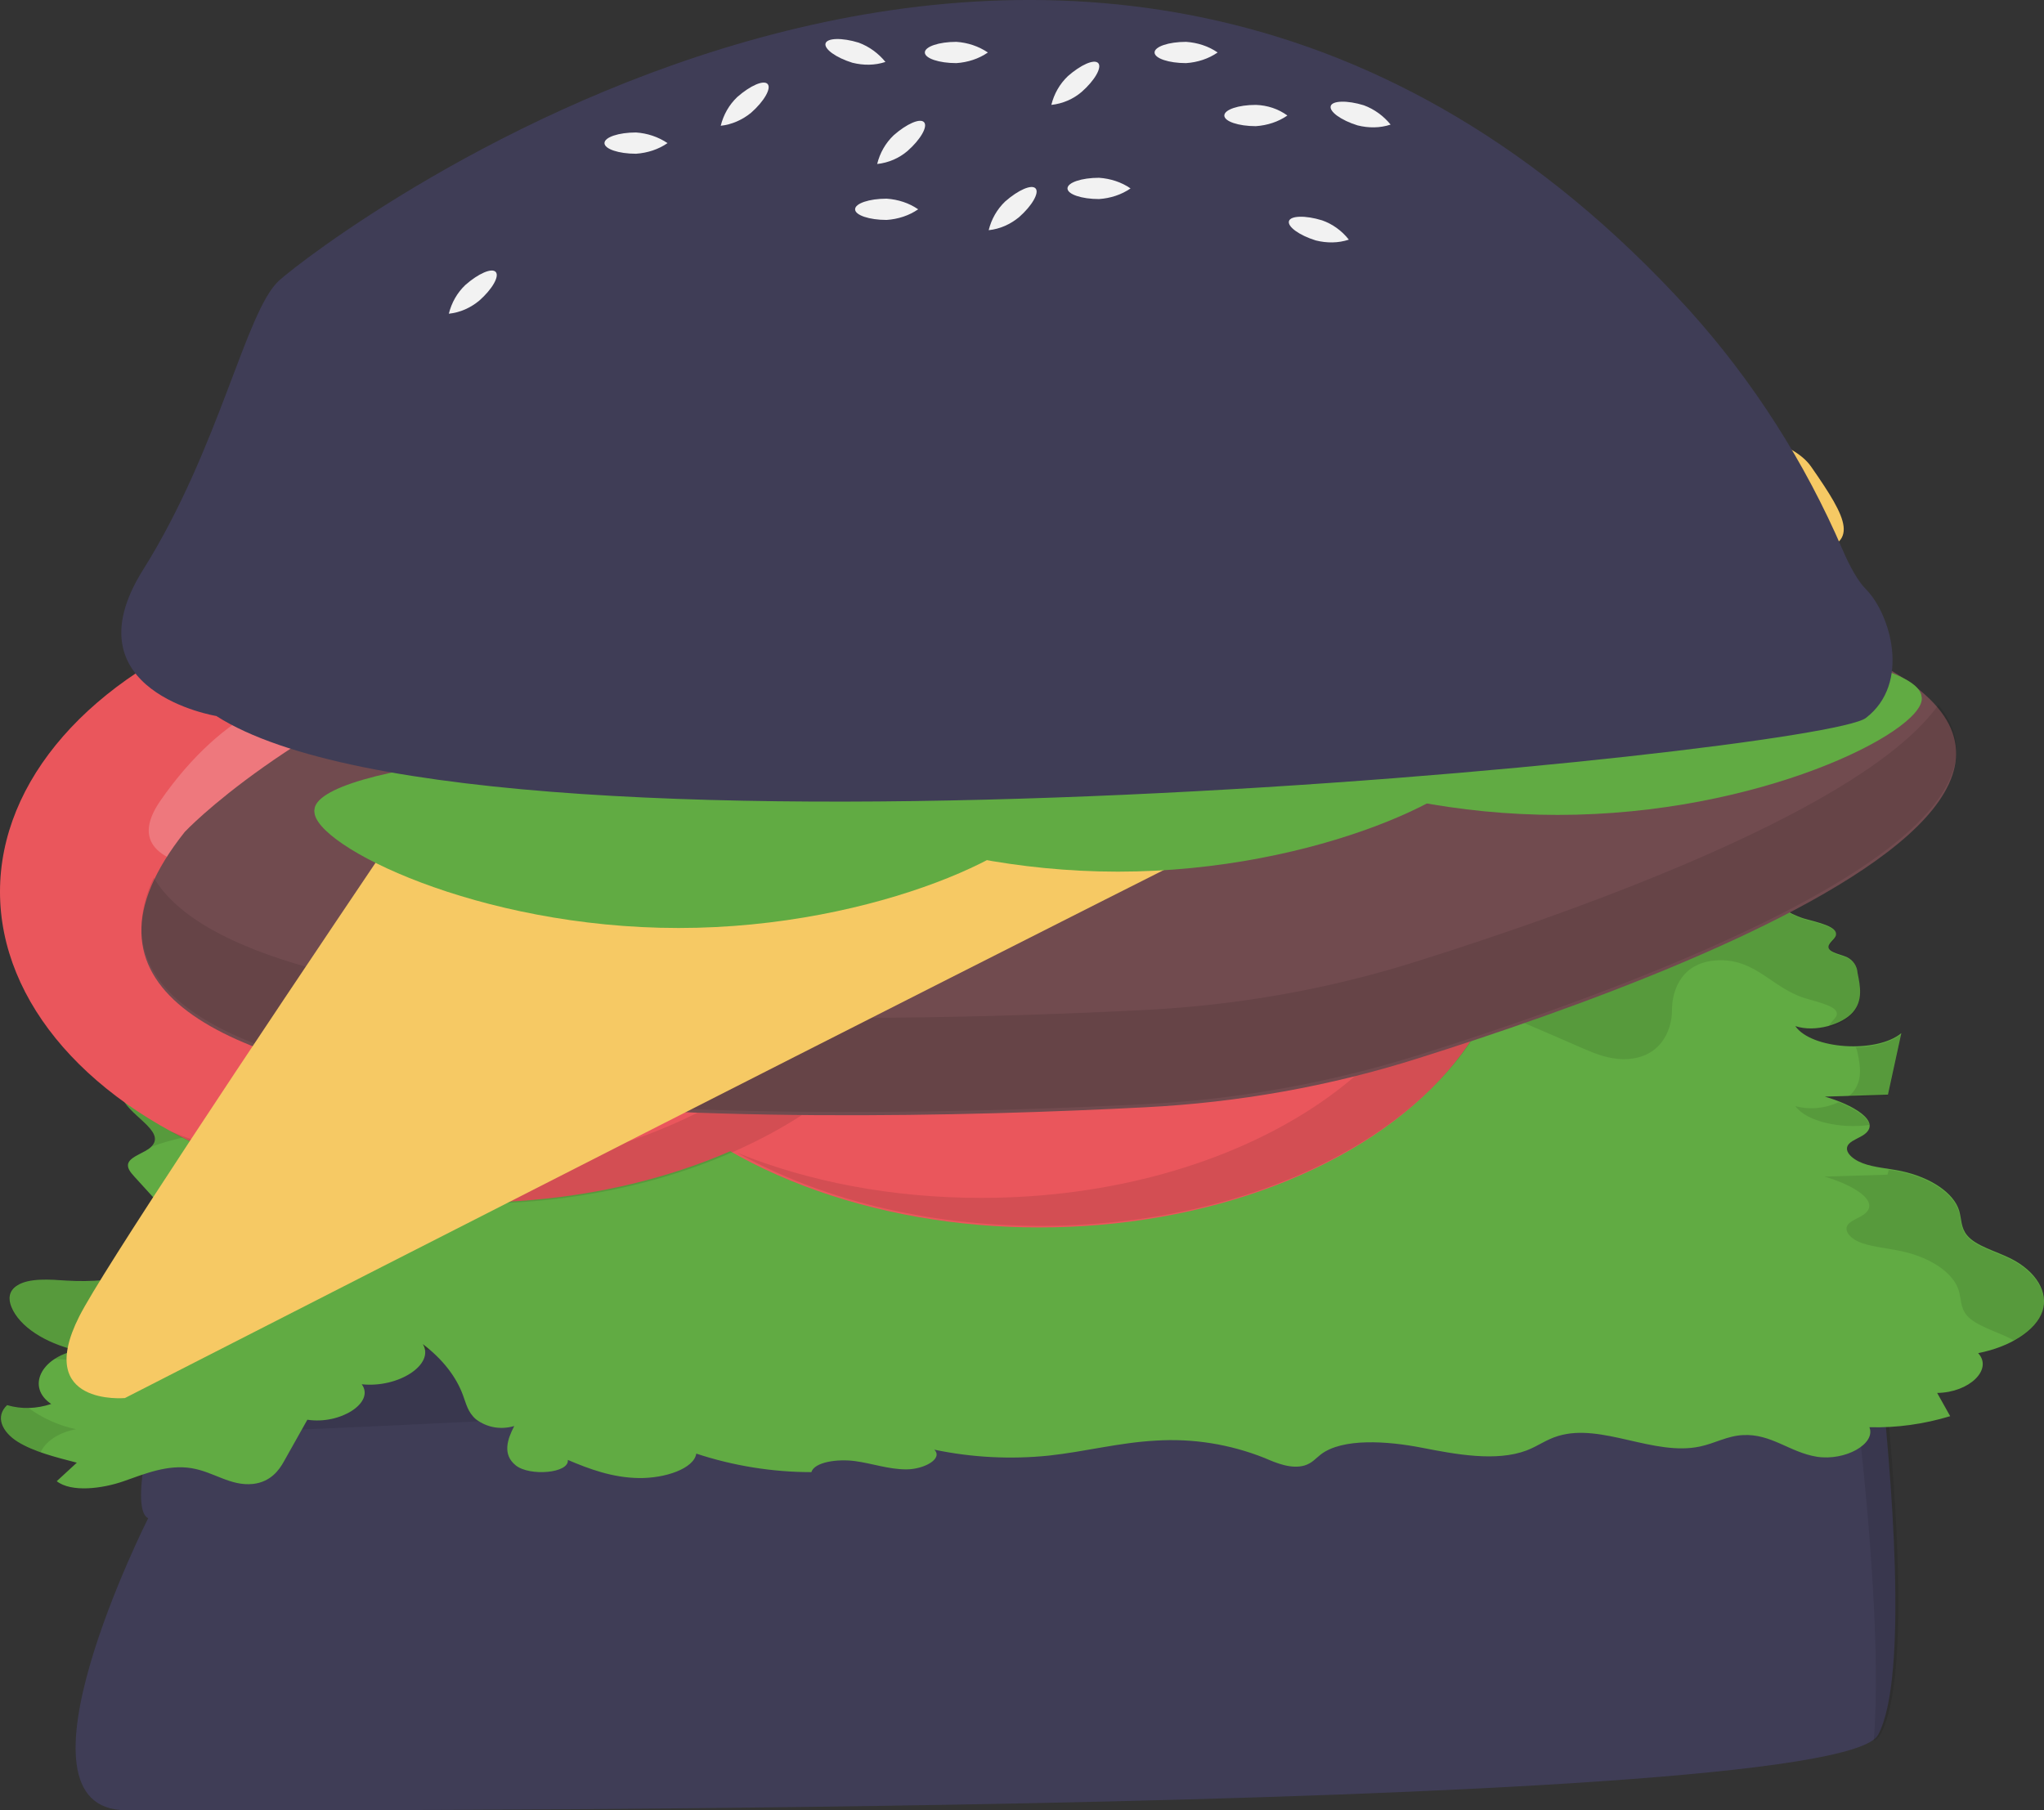 <svg xmlns="http://www.w3.org/2000/svg" xmlns:xlink="http://www.w3.org/1999/xlink" version="1.1" id="Layer_1" x="0px" y="0px" style="enable-background:new 0 0 1082 590.9;" xml:space="preserve" viewBox="311.1 78.58 518.71 459.45">
<rect x="311.1" y="78.58" width="518.71" height="459.45" fill="#333333" stroke="none"/>
<style type="text/css">
	.st0{fill:#3F3D56;}
	.st1{opacity:0.1;enable-background:new    ;}
	.st2{fill:#61AB43;}
	.st3{fill:#EA565C;}
	.st4{opacity:0.2;fill:#FFFFFF;enable-background:new    ;}
	.st5{fill:#714B4F;}
	.st6{opacity:0.1;fill:none;stroke:#000000;stroke-width:2;stroke-miterlimit:10;enable-background:new    ;}
	.st7{fill:#F6C964;}
	.st8{fill:#F2F2F2;}
</style>
<path class="st0" d="M348.7,463.9c0,0-37.4,74.1-5.6,74.1s433.4,1.6,444.6-19.1c7.8-14.5,3.5-66.2,0.2-95.8  c-1.3-12-11.8-20.8-23.8-20.1c-86.8,4.8-411.3,22.6-409.9,20.3c2.8-4.4,0.8-3.2,0.8-3.2S342.3,460.7,348.7,463.9z"/>
<path class="st1" d="M788.7,423c-1.3-12-11.8-20.8-23.8-20.1c-86.8,4.8-411.3,22.6-409.9,20.3c2.8-4.4,0.8-3.2,0.8-3.2  s-2.8,9.1-5.2,19c0.3,0,0.6,0.3-0.5,2.2c-0.1,0.4-0.2,0.9-0.3,1.3c13,1.3,324.6-15.8,409.4-20.5c12-0.7,22.5,8.2,23.8,20.1  c2.4,22,5.4,56.2,3.6,78.3c0.7-0.4,1.3-0.9,1.7-1.6C796.3,504.3,792,452.6,788.7,423z"/>
<path class="st2" d="M393.3,352.8c-4.2-1.3-9.4-2.9-8.9-5.6c0.3-1.4,2.2-2.5,3.5-3.7c2.7-2.3,3.4-5.5,0.5-7.8s-9.7-2.5-12.3-0.2  c-1.3,1.2-1.2,2.7-1.9,4.1c-2.1,4.3-10.5,6.1-17.7,7.8s-15.2,4.7-14.5,9.1c0.7,4.8,11.8,9.1,7.4,13.2c-1.6,1.5-5,2.3-5.7,4  c-0.5,1.2,0.5,2.4,1.5,3.5l7.1,7.8c2.8,3.1,5.7,6.5,4.8,9.9c-1.9,6.8-17,9.4-29,8.7c-4.4-0.3-9.6-0.7-12.6,1.2  c-2.3,1.4-2.3,3.6-1.5,5.5c2,4.9,8.4,9.1,16.5,11c-9.1,1.8-12.7,9.4-6.4,13.6c-3.6,1.2-7.5,1.4-11.2,0.3c-3.1,2.9-1.3,6.8,2.7,9.3  s9.6,3.9,15,5.3l-5.1,4.7c3.7,2.9,11.6,1.9,17,0s11.2-4.3,17.2-3.3c5.6,0.9,9.9,4.6,15.6,4c4.4-0.5,6.6-3.4,7.9-5.8l5.9-10.5  c8.4,1.3,17.2-4.4,13.8-9c9.4,1,18.6-5.1,15.5-10.2c5,3.8,8.5,8.3,10.2,13c0.8,2.1,1.2,4.3,3.3,6.1c2.8,2.1,6.3,2.7,9.7,1.7  c-1.7,3.3-3.1,7.2,0.4,10s13.6,2,13.2-1.4c5.4,2.3,11.3,4.5,18,4.6s14-2.4,14.6-6.2c9.4,3.1,19.3,4.7,29.2,4.7  c0.8-2.6,6.7-3.4,11.1-2.8s8.5,2.1,13,2.1s9.4-2.7,7.1-5c9.6,2,19.4,2.5,29.1,1.5c9.2-1,17.8-3.3,27.1-3.8  c9.4-0.6,18.8,0.9,27.6,4.4c3,1.3,6.8,2.9,10.2,1.9c1.9-0.6,2.8-1.8,4.1-2.8c5.5-4.2,16.9-3.4,25.6-1.7s18.9,3.6,26.6,0.7  c2.9-1.1,5-2.8,8.1-3.7c11-3.3,24.2,5.2,35.9,2.7c3.8-0.8,6.9-2.7,10.9-2.9c7.2-0.4,11.9,4.4,18.8,5.5c7.2,1.1,15-3.3,13.3-7.5  c6.9,0.2,13.9-0.8,20.5-2.8l-3.3-5.9c8.2-0.1,14.2-6,10.4-10.1c8.2-1.6,14.7-5.8,16.3-10.6s-1.5-10.1-8-13.4  c-3.8-1.9-8.9-3.2-11.1-5.9c-1.6-1.9-1.4-4.1-2-6.2c-1.3-4.5-7.2-8.5-14.7-10.1c-3.3-0.7-6.9-0.9-9.8-2s-5.1-3.3-3.4-5  c0.9-0.9,2.7-1.5,3.8-2.3c4.6-3.4-3.3-7.7-10-9.6l16-0.5l3.4-15.6c-6.3,5.2-22.8,4.1-26.9-1.8c5.1,1.7,12-0.5,14.6-3.5  s1.9-6.6,1.2-10c-0.1-1.7-1.1-3.2-2.7-4c-1.6-0.7-4.1-1.1-4.6-2.2c-0.5-1.2,1.5-2.2,1.8-3.3c0.6-2.3-4.6-3.3-8.1-4.3  c-8.3-2.6-12.3-9.8-21.7-9.6c-9.3,0.2-12,7.4-12,12.7s-3.2,12.5-12.5,12.4c-3.7,0-7-1.4-10-2.7L686,313.2c-3.5-1.6-7.2-3-11-3.9  c-5.4-1.3-11.4-1.4-17.2-1.5l-37.5-0.9c-1.9-0.1-3.8,0-5.7,0.5c-2,0.7-2.9,2-4.1,3.1c-5.2,4.9-17.5,6.8-26.3,4.1  c-2.3-0.7-4.5-1.7-6.9-2.2c-7.8-1.7-16.1,1.4-24.2,2.6c-13.3,1.9-29.9-1.3-39.5,4.3c-3.2,1.9-4.9,4.4-7.9,6.4s-8.3,3.3-12.1,1.8  c0.5,3.7,0.9,7.5-1.6,10.8s-8.8,6.1-15.1,5.3c-3.3-0.9-3-3.7-1.5-5.5s4-3.8,3.2-5.8c-0.8-2-4.3-3.2-7-4.6s-4.4-4.1-1.6-5.4  c-1.9-2.4-8.7-2.1-11.7-0.1s-3.3,4.9-3.6,7.6s-1,5.6-4.5,7.4c-5.9,3-17.3,1.5-21.2,5.4c-1.2,1.3-1.3,2.8-2,4.2  c-3.2,6.2-16.9,7.8-28.2,8.3c-0.2,1.3-0.3,2.6-0.2,3.9C402.5,357,396.1,353.7,393.3,352.8z"/>
<path class="st1" d="M782.5,345.8c0.7,3.4,1.3,6.9-1.2,10c-0.4,0.4-0.8,0.8-1.3,1.2c3.4-0.1,6.8-0.2,10.1-0.3  c1.1-5.2,2.3-10.4,3.4-15.6c-2.6,2.1-7,3.2-11.5,3.3C782.3,344.8,782.4,345.3,782.5,345.8z"/>
<path class="st1" d="M785.5,364.1c-0.4-2.1-3.9-4.2-7.8-5.8c-3.4,1.6-7.3,2-11,1C769.6,363.3,778.3,365.1,785.5,364.1z"/>
<path class="st1" d="M790.4,375.5c-0.1,0.4-0.2,0.8-0.3,1.2c-5.3,0.2-10.7,0.3-16,0.5c6.7,1.9,14.6,6.2,10,9.6  c-1.1,0.8-2.9,1.4-3.8,2.3c-1.7,1.7,0.4,4,3.4,5s6.6,1.3,9.8,2c7.6,1.6,13.4,5.6,14.7,10.1c0.6,2.1,0.4,4.3,2,6.2  c2.2,2.6,7.3,4,11.1,5.9c0.4,0.2,0.7,0.4,1.1,0.6c3.5-2,6-4.5,6.9-7.3c1.7-4.8-1.5-10.1-8-13.4c-3.8-1.9-8.9-3.2-11.1-5.9  c-1.6-1.9-1.4-4.1-2-6.2c-1.3-4.5-7.2-8.5-14.7-10.1C792.6,375.8,791.5,375.6,790.4,375.5z"/>
<path class="st1" d="M321.4,447.2c1.2-2.7,4.4-5,9-5.9c-4.4-0.9-8.5-2.8-12.1-5.4c-1.9,0.1-3.7-0.2-5.5-0.7  c-3.1,2.9-1.3,6.8,2.7,9.3C317.3,445.7,319.3,446.6,321.4,447.2z"/>
<path class="st1" d="M349.6,369.6c2.3-0.9,4.6-1.5,7-2.1c7.2-1.7,15.6-3.5,17.7-7.8c0.7-1.4,0.6-2.9,1.9-4.1  c2.5-2.4,9.4-2.1,12.3,0.2s2.1,5.5-0.5,7.8c-1.4,1.2-3.3,2.3-3.5,3.7c-0.5,2.7,4.8,4.3,8.9,5.6c2,0.6,3.8,1.6,5.4,2.9  c0-0.3,0.1-0.6,0.1-0.8c11.2-0.5,25-2.1,28.2-8.3c0.7-1.4,0.8-2.9,2-4.2c3.9-4,15.3-2.4,21.2-5.4c3.5-1.8,4.2-4.7,4.5-7.4  s0.6-5.5,3.6-7.6c3-2,9.8-2.3,11.7,0.1c-2.8,1.3-1,4,1.6,5.4s6.2,2.6,7,4.6c0.8,2-1.6,4-3.2,5.8c-1.6,1.9-1.8,4.7,1.5,5.5  c6.2,0.9,12.6-1.9,15.1-5.3s2-7.2,1.6-10.8c3.7,1.5,9.1,0.2,12.1-1.8s4.7-4.5,7.9-6.4c9.6-5.6,26.2-2.4,39.5-4.3  c8.1-1.1,16.4-4.3,24.2-2.6c2.5,0.5,4.6,1.5,6.9,2.2c8.9,2.7,21.1,0.8,26.3-4.1c1.2-1.1,2.1-2.4,4.1-3.1c1.9-0.5,3.8-0.6,5.7-0.5  c12.5,0.3,25,0.6,37.5,0.9c5.8,0.1,11.8,0.3,17.2,1.5c3.8,1,7.5,2.3,11,3.9c8.9,3.9,17.9,7.7,26.8,11.6c3,1.3,6.2,2.6,10,2.7  c9.4,0.1,12.5-7.1,12.5-12.4s2.6-12.5,12-12.7c9.4-0.2,13.4,7,21.7,9.6c3.5,1.1,8.7,2.1,8.1,4.3c-0.3,1-1.9,2-1.9,3  c2.3-0.5,4.5-1.8,6.1-3.5c2.5-3.1,1.9-6.6,1.2-10c-0.1-1.7-1.1-3.2-2.7-4c-1.6-0.7-4.1-1.1-4.6-2.2c-0.5-1.2,1.5-2.2,1.8-3.3  c0.6-2.3-4.6-3.3-8.1-4.3c-8.3-2.6-12.3-9.8-21.7-9.6c-9.3,0.2-12,7.4-12,12.7s-3.2,12.5-12.5,12.4c-3.7,0-7-1.4-10-2.7  c-8.9-3.9-17.9-7.7-26.8-11.6c-3.5-1.6-7.2-3-11-3.9c-5.4-1.3-11.4-1.4-17.2-1.5c-12.5-0.3-25-0.6-37.5-0.9c-1.9-0.1-3.8,0-5.7,0.5  c-2,0.7-2.9,2-4.1,3.1c-5.2,4.9-17.5,6.8-26.3,4.1c-2.3-0.7-4.5-1.7-6.9-2.2c-7.8-1.7-16.1,1.4-24.2,2.6  c-13.3,1.9-29.9-1.3-39.5,4.3c-3.2,1.9-4.9,4.4-7.9,6.4s-8.3,3.3-12.1,1.8c0.5,3.7,0.9,7.5-1.6,10.8s-8.8,6.1-15.1,5.3  c-3.3-0.9-3-3.7-1.5-5.5s4-3.8,3.2-5.8c-0.8-2-4.3-3.2-7-4.6s-4.4-4.1-1.6-5.4c-1.9-2.4-8.7-2.1-11.7-0.1c-3,2-3.3,4.9-3.6,7.6  s-1,5.6-4.5,7.4c-5.9,3-17.3,1.5-21.2,5.4c-1.2,1.3-1.3,2.8-2,4.2c-3.2,6.2-16.9,7.8-28.2,8.3c0,0.3-0.1,0.6-0.1,0.8  c-1.6-1.3-3.5-2.2-5.4-2.9c-4.2-1.3-9.4-2.9-8.9-5.6c0.3-1.4,2.2-2.5,3.5-3.7c2.7-2.3,3.4-5.5,0.5-7.8s-9.7-2.5-12.3-0.2  c-1.3,1.2-1.2,2.7-1.9,4.1c-2.1,4.3-10.5,6.1-17.7,7.8s-15.2,4.7-14.5,9.1C342.8,361.3,353.5,365.5,349.6,369.6z"/>
<path class="st1" d="M330.4,421.3c-2,0.4-3.9,1.1-5.6,2.2c1.1,0,2.1,0.1,3.2,0.2c12,0.8,27.1-1.8,29-8.7c0.9-3.4-2-6.8-4.8-9.9  c-1.1-1.2-2.3-2.5-3.4-3.7c-5.9,2-13.9,2.7-20.9,2.2c-4.4-0.3-9.6-0.7-12.6,1.2c-2.3,1.4-2.3,3.6-1.5,5.5  C315.9,415.2,322.2,419.4,330.4,421.3z"/>
<ellipse class="st3" cx="574.8" cy="311.2" rx="119.5" ry="78.9"/>
<path class="st4" d="M534.2,305.7c0,0-54.2,5.6-38.2-17.5s35.9-31.1,45.4-24.7s13.5,23.9,12,23.9s-24.7-13.5-32.7-3.2  S534.2,305.7,534.2,305.7z"/>
<path class="st4" d="M581.1,307.9c0,0,44.7,31.1,17.6,38.2s-47.4,0.2-50.5-10.8s5.3-27,6.5-25.9s9.9,26.4,22.7,23.7  S581.1,307.9,581.1,307.9z"/>
<path class="st4" d="M591.5,288.4c0,0,3.5-54.3,23.7-34.8s24.7,40.5,16.8,48.9s-25.8,9.4-25.6,7.8s17.5-22.1,8.6-31.7  S591.5,288.4,591.5,288.4z"/>
<ellipse class="st3" cx="430.6" cy="304.9" rx="119.5" ry="78.9"/>
<path class="st4" d="M390,299.3c0,0-54.2,5.6-38.2-17.5s35.9-31.1,45.4-24.7s13.5,23.9,12,23.9s-24.7-13.5-32.7-3.2  S390,299.3,390,299.3z"/>
<path class="st4" d="M436.9,301.5c0,0,44.7,31.1,17.6,38.2s-47.4,0.2-50.5-10.8s5.3-27,6.5-25.9s9.9,26.4,22.7,23.7  S436.9,301.5,436.9,301.5z"/>
<path class="st4" d="M447.3,282.1c0,0,3.5-54.3,23.7-34.8c20.1,19.6,24.7,40.5,16.8,48.9s-25.8,9.4-25.6,7.8s17.5-22.1,8.6-31.7  S447.3,282.1,447.3,282.1z"/>
<path class="st1" d="M492.8,237.7c26,14.5,42.6,36.1,42.6,60.4c0,43.6-53.5,78.9-119.5,78.9c-22.6,0-43.8-4.1-61.8-11.4  c20.8,11.6,47.6,18.5,76.9,18.5c66,0,119.5-35.3,119.5-78.9C550.5,276.6,527.4,251.6,492.8,237.7z"/>
<path class="st1" d="M637,243.3c26,14.5,42.6,36.1,42.6,60.4c0,43.6-53.5,78.9-119.5,78.9c-22.6,0-43.8-4.1-61.8-11.4  c20.8,11.6,47.6,18.5,76.9,18.5c66,0,119.5-35.3,119.5-78.9C694.7,282.2,671.6,257.1,637,243.3z"/>
<path class="st5" d="M358,289.7c0,0,102.8-109.9,354.5-64.5c199,35.9,35.6,97.7-41.6,122c-22.4,7.1-45.6,11.2-69.1,12.4  C514.7,364.1,295.6,368.1,358,289.7z"/>
<path class="st1" d="M670.9,322.5c-22.4,7.1-45.6,11.2-69.1,12.4c-70.6,3.6-227.7,7-251.7-33.6c-30.3,65.5,169.5,61.7,251.7,57.5  c23.5-1.2,46.7-5.4,69.1-12.4c56.6-17.8,159.5-55.8,132.1-88.9C784.4,283.5,714.1,308.9,670.9,322.5z"/>
<line class="st6" x1="577.5" y1="225.6" x2="605.3" y2="280.6"/>
<line class="st6" x1="491.4" y1="245.5" x2="515.3" y2="291.7"/>
<line class="st6" x1="627.6" y1="225.6" x2="665.1" y2="280.6"/>
<line class="st6" x1="491.4" y1="296.5" x2="742.4" y2="264.7"/>
<line class="st6" x1="732.8" y1="236" x2="750.3" y2="260.7"/>
<line class="st6" x1="442" y1="264.7" x2="453.2" y2="287.8"/>
<path class="st7" d="M479.5,189.8c0,0,229.2-1,231.3-3.1s50.5-3.2,59.9,10.3s12.6,19.7,0,21.8S342.8,433.4,342.8,433.4  s-23.1,2.1-11.6-20.7S479.5,189.8,479.5,189.8z"/>
<path class="st2" d="M575.7,284.6c0,8.6-41.4,29.5-92.4,29.5s-92.4-20.9-92.4-29.5s41.4-12,92.4-12S575.7,276,575.7,284.6z"/>
<ellipse class="st2" cx="483.3" cy="284.2" rx="92.4" ry="15.5"/>
<path class="st2" d="M687.2,270.3c0,8.6-41.4,29.5-92.4,29.5s-92.4-20.9-92.4-29.5s41.4-12,92.4-12S687.2,261.7,687.2,270.3z"/>
<ellipse class="st2" cx="594.8" cy="269.9" rx="92.4" ry="15.5"/>
<path class="st2" d="M798.8,255.9c0,8.6-41.4,29.5-92.4,29.5s-92.4-20.9-92.4-29.5s41.4-12,92.4-12S798.8,247.3,798.8,255.9z"/>
<ellipse class="st2" cx="706.3" cy="255.5" rx="92.4" ry="15.5"/>
<path class="st0" d="M366,260.3c0,0-38-6.2-18.6-37.1s26-65.6,34.5-73.4c9.5-8.7,205.3-160.5,357.9,7.5c16.2,18,29.3,38.5,38.9,60.8  c1.8,4.2,3.9,8,5.9,10c6.2,6.2,11.5,23.9,0,32.7S434.5,304.1,366,260.3z"/>
<path class="st8" d="M544.1,131.7c-2.3,1.6-5.1,2.5-8,2.7c-4.4,0-8-1.2-8-2.7s3.6-2.7,8-2.7C539,129.2,541.8,130.1,544.1,131.7z"/>
<path class="st8" d="M480.5,114.9c-2.3,1.6-5.1,2.5-8,2.7c-4.4,0-8-1.2-8-2.7s3.6-2.7,8-2.7C475.4,112.4,478.1,113.3,480.5,114.9z"/>
<path class="st8" d="M653.4,139.4c-2.7,0.9-5.6,0.9-8.4,0.2c-4.2-1.3-7.2-3.5-6.8-4.9s4.2-1.5,8.4-0.2  C649.2,135.4,651.6,137.1,653.4,139.4z"/>
<path class="st8" d="M535.8,94.3c-2.7,0.9-5.6,0.9-8.4,0.2c-4.2-1.3-7.2-3.5-6.8-4.9s4.2-1.5,8.4-0.2  C531.7,90.4,534,92.1,535.8,94.3z"/>
<path class="st8" d="M664,110.2c-2.7,0.9-5.6,0.9-8.4,0.2c-4.2-1.3-7.2-3.5-6.8-4.9s4.2-1.5,8.4-0.2  C659.9,106.3,662.2,108,664,110.2z"/>
<path class="st8" d="M637.8,107.9c-2.3,1.6-5.1,2.5-8,2.7c-4.4,0-8-1.2-8-2.7s3.6-2.7,8-2.7C632.7,105.3,635.5,106.2,637.8,107.9z"/>
<path class="st8" d="M561.8,91.9c-2.3,1.6-5.1,2.5-8,2.7c-4.4,0-8-1.2-8-2.7s3.6-2.7,8-2.7C556.7,89.4,559.4,90.3,561.8,91.9z"/>
<path class="st8" d="M620.1,91.9c-2.3,1.6-5.1,2.5-8,2.7c-4.4,0-8-1.2-8-2.7s3.6-2.7,8-2.7C615,89.4,617.8,90.3,620.1,91.9z"/>
<path class="st8" d="M598,126.4c-2.3,1.6-5.1,2.5-8,2.7c-4.4,0-8-1.2-8-2.7s3.6-2.7,8-2.7C592.9,123.9,595.7,124.8,598,126.4z"/>
<path class="st8" d="M533.7,120.2c0.7-2.8,2.1-5.3,4.2-7.3c3.3-2.9,6.7-4.4,7.7-3.3s-0.9,4.4-4.2,7.3  C539.3,118.7,536.6,119.9,533.7,120.2z"/>
<path class="st8" d="M494,110.5c0.7-2.8,2.1-5.3,4.2-7.3c3.3-2.9,6.7-4.4,7.7-3.3s-0.9,4.4-4.2,7.3C499.5,109,496.8,110.2,494,110.5  z"/>
<path class="st8" d="M425,158.2c0.7-2.8,2.1-5.3,4.2-7.3c3.3-2.9,6.7-4.4,7.7-3.3s-0.9,4.4-4.2,7.3  C430.5,156.7,427.9,157.9,425,158.2z"/>
<path class="st8" d="M577.9,105.2c0.7-2.8,2.1-5.3,4.2-7.3c3.3-2.9,6.7-4.4,7.7-3.3s-0.9,4.4-4.2,7.3  C583.5,103.7,580.8,104.9,577.9,105.2z"/>
<path class="st8" d="M562,137c0.7-2.8,2.1-5.3,4.2-7.3c3.3-2.9,6.7-4.4,7.7-3.3s-0.9,4.4-4.2,7.3C567.5,135.5,564.9,136.7,562,137z"/>
</svg>